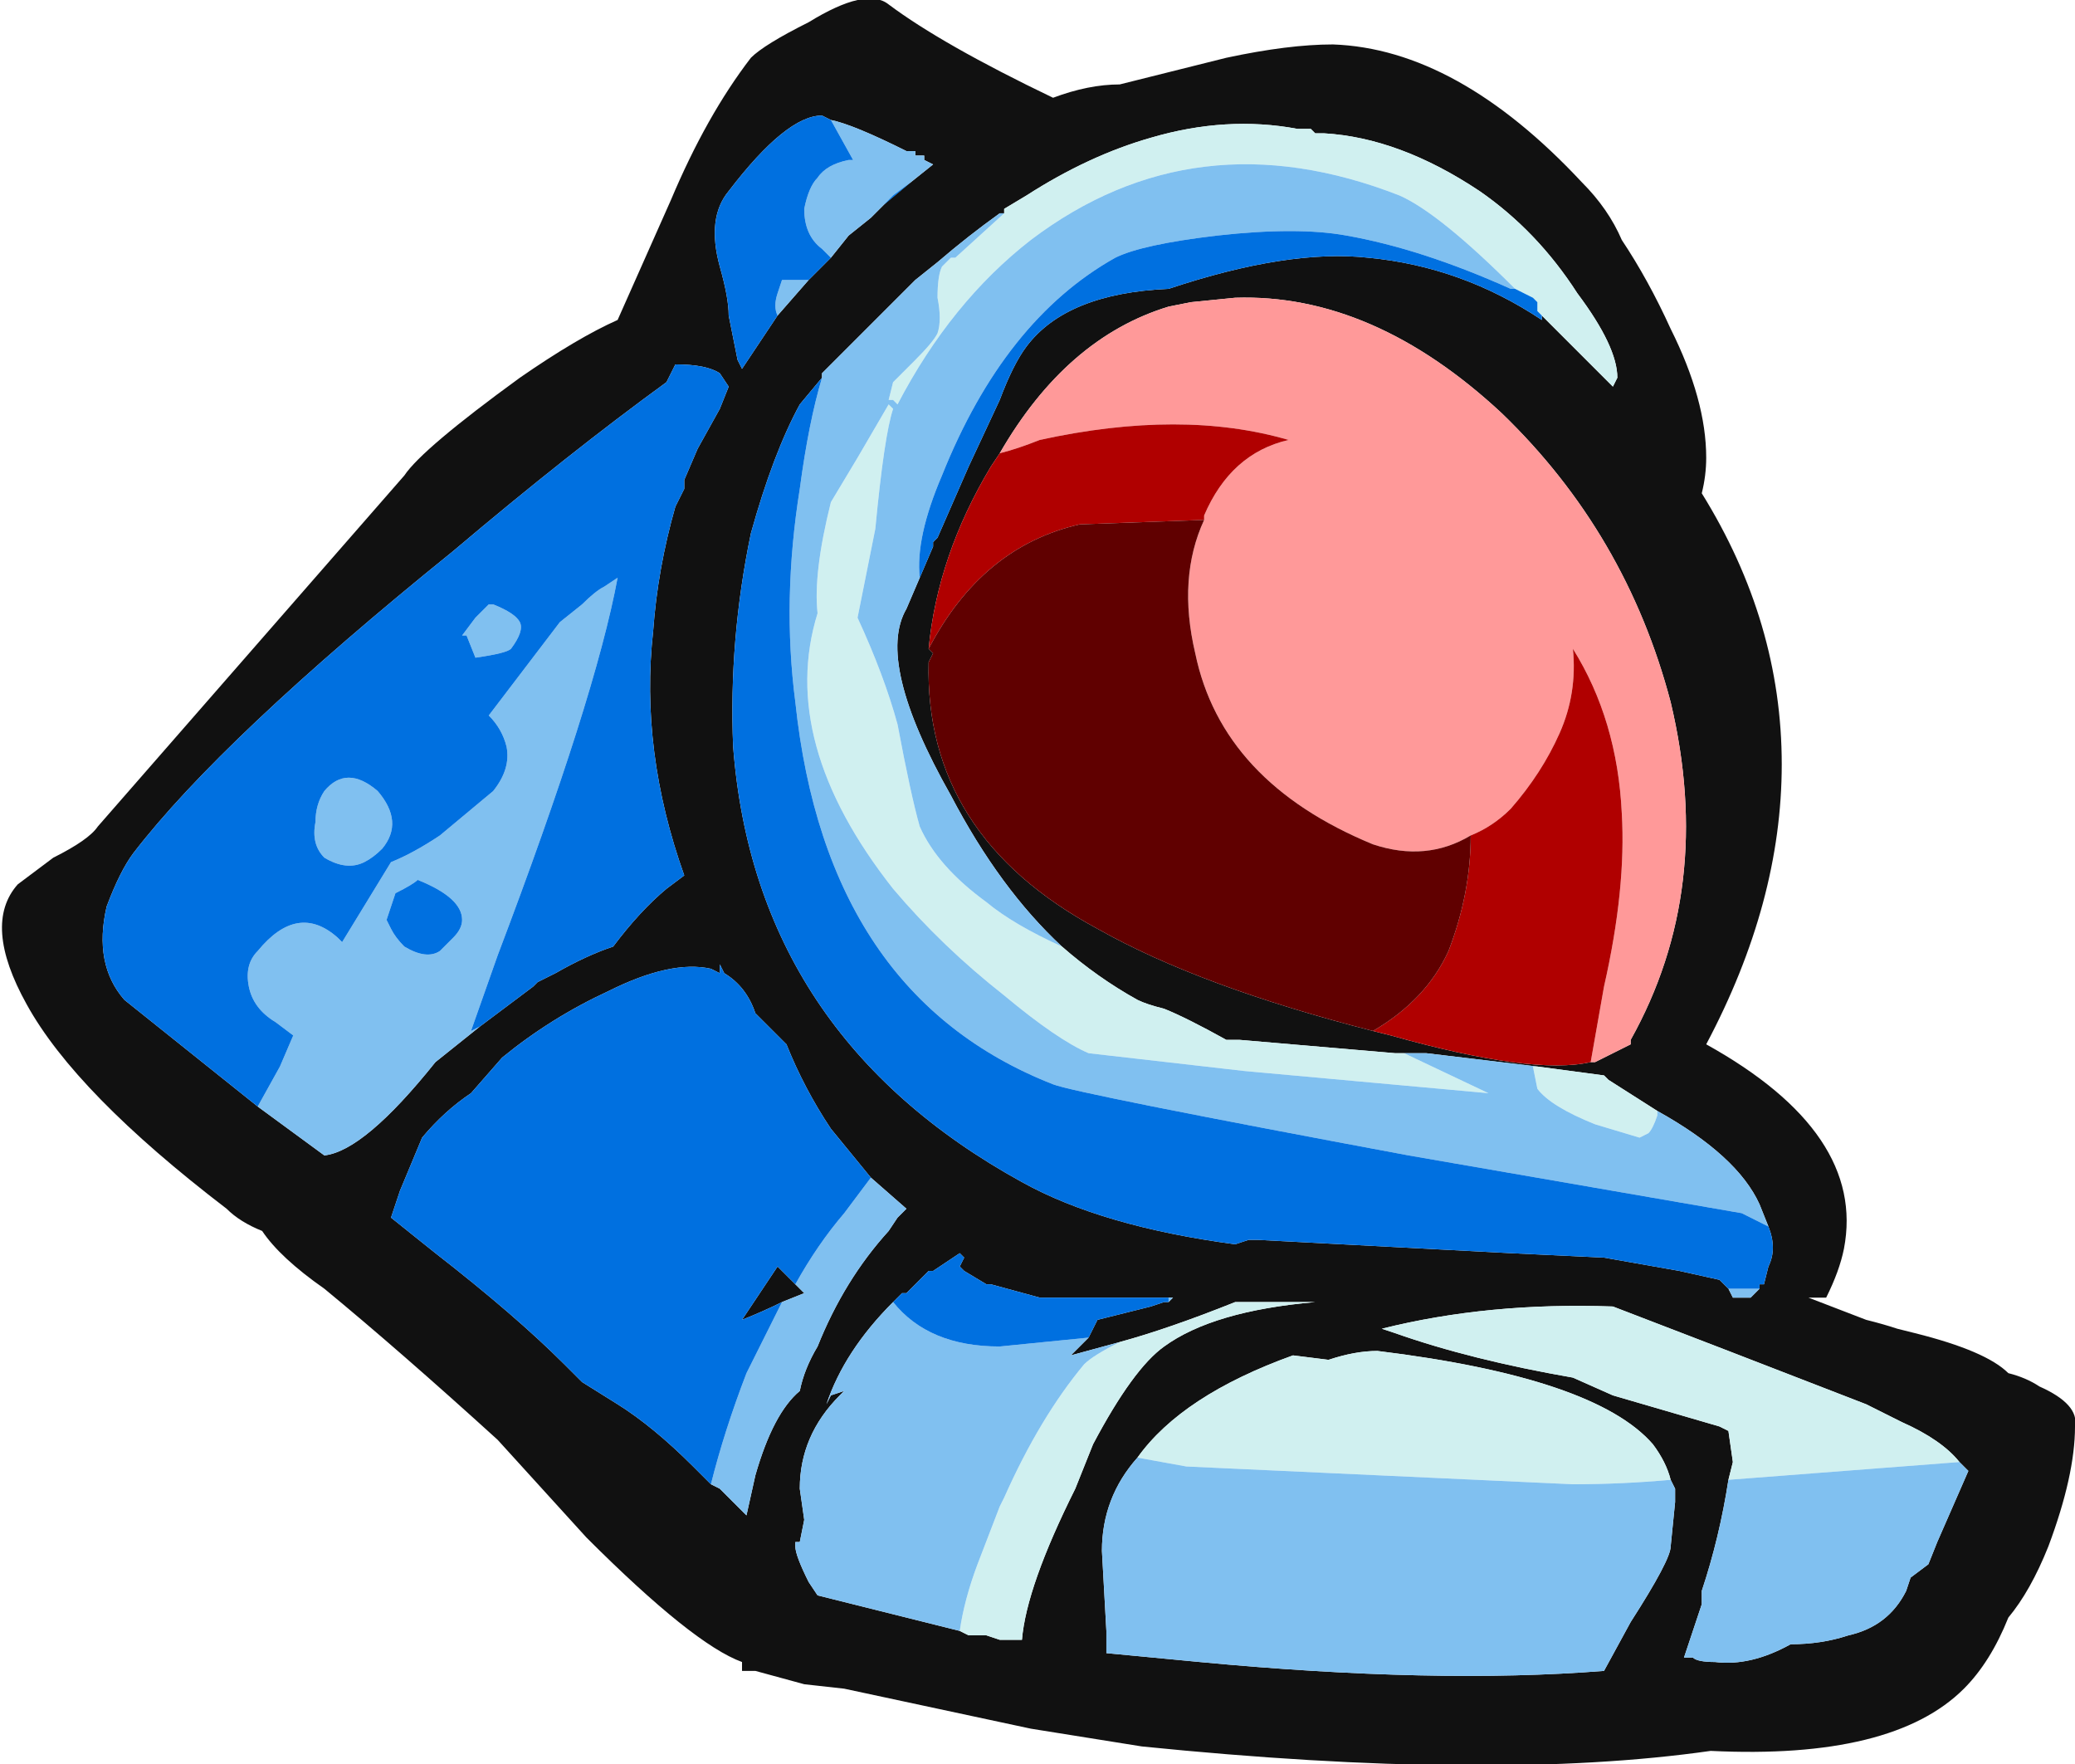 <?xml version="1.0" encoding="UTF-8" standalone="no"?>
<svg xmlns:ffdec="https://www.free-decompiler.com/flash" xmlns:xlink="http://www.w3.org/1999/xlink" ffdec:objectType="frame" height="138.95px" width="163.45px" xmlns="http://www.w3.org/2000/svg">
  <g transform="matrix(1.0, 0.0, 0.0, 1.0, 63.35, 100.8)">
    <use ffdec:characterId="1108" height="19.85" transform="matrix(7.0, 0.0, 0.0, 7.0, -63.35, -100.8)" width="23.35" xlink:href="#shape0"/>
  </g>
  <defs>
    <g id="shape0" transform="matrix(1.0, 0.0, 0.0, 1.0, 9.05, 14.4)">
      <path d="M0.05 -14.15 Q0.7 -14.55 0.95 -14.35 1.55 -13.9 2.8 -13.3 3.2 -13.45 3.55 -13.45 L4.75 -13.75 Q5.45 -13.9 5.95 -13.9 7.35 -13.85 8.75 -12.35 9.05 -12.05 9.2 -11.7 9.5 -11.25 9.75 -10.7 10.15 -9.9 10.15 -9.25 10.15 -9.05 10.1 -8.85 11.0 -7.4 11.0 -5.8 11.0 -4.25 10.15 -2.65 11.95 -1.65 11.7 -0.35 11.65 -0.1 11.5 0.2 L11.3 0.2 11.95 0.45 Q12.15 0.5 12.3 0.55 L12.5 0.6 Q13.3 0.8 13.55 1.05 13.75 1.1 13.9 1.2 14.35 1.4 14.3 1.65 14.3 2.2 14.0 3.0 13.8 3.5 13.55 3.8 13.35 4.3 13.05 4.6 12.25 5.4 10.2 5.3 7.75 5.65 3.8 5.25 L2.55 5.05 0.45 4.6 0.0 4.55 -0.55 4.4 -0.7 4.4 -0.7 4.3 Q-1.25 4.1 -2.45 2.9 L-3.45 1.8 Q-4.55 0.8 -5.4 0.1 -5.9 -0.25 -6.1 -0.55 -6.35 -0.65 -6.5 -0.8 -8.2 -2.1 -8.75 -3.1 -9.25 -4.0 -8.85 -4.45 L-8.45 -4.75 Q-8.05 -4.95 -7.95 -5.1 L-4.5 -9.05 Q-4.3 -9.35 -3.2 -10.15 -2.55 -10.6 -2.1 -10.8 L-1.5 -12.15 Q-1.1 -13.1 -0.6 -13.75 -0.45 -13.9 0.05 -14.15 M1.3 -7.9 L1.45 -8.25 1.45 -8.3 1.5 -8.35 1.85 -9.15 2.2 -9.9 Q2.35 -10.3 2.5 -10.5 2.95 -11.1 4.1 -11.15 5.45 -11.6 6.35 -11.5 7.4 -11.4 8.3 -10.8 L8.3 -10.85 8.5 -10.65 Q8.95 -10.2 9.1 -10.05 L9.15 -10.15 Q9.15 -10.5 8.7 -11.1 8.25 -11.8 7.6 -12.25 6.7 -12.85 5.85 -12.9 L5.75 -12.9 5.7 -12.95 5.55 -12.95 Q4.75 -13.1 3.9 -12.85 3.2 -12.65 2.5 -12.2 L2.25 -12.05 2.25 -12.0 2.2 -12.0 Q1.85 -11.75 1.5 -11.45 L1.25 -11.25 0.2 -10.2 0.2 -10.15 -0.05 -9.85 Q-0.35 -9.3 -0.6 -8.4 -0.85 -7.2 -0.8 -6.0 -0.55 -2.75 2.45 -1.1 3.35 -0.6 4.85 -0.4 L5.0 -0.45 5.1 -0.45 7.95 -0.3 9.0 -0.25 9.85 -0.1 10.3 0.0 10.4 0.1 10.45 0.2 10.65 0.2 10.75 0.1 10.75 0.05 10.8 0.05 10.85 -0.15 Q10.95 -0.35 10.85 -0.6 L10.75 -0.85 Q10.5 -1.4 9.6 -1.9 L9.05 -2.25 9.0 -2.3 8.25 -2.4 7.0 -2.55 6.75 -2.55 6.65 -2.55 4.9 -2.7 4.75 -2.7 Q4.3 -2.95 4.05 -3.05 3.85 -3.1 3.75 -3.15 3.3 -3.4 2.9 -3.75 2.2 -4.4 1.65 -5.45 0.8 -6.95 1.15 -7.55 L1.3 -7.9 M8.85 -2.45 L8.9 -2.45 9.3 -2.65 9.3 -2.7 Q10.25 -4.4 9.75 -6.5 9.25 -8.4 7.85 -9.75 6.4 -11.1 4.85 -11.05 L4.35 -11.0 4.1 -10.95 Q2.95 -10.6 2.2 -9.3 L2.1 -9.15 Q1.5 -8.15 1.4 -7.1 L1.45 -7.05 1.4 -6.95 Q1.35 -5.0 3.3 -3.95 4.45 -3.3 6.4 -2.8 L6.6 -2.75 Q8.2 -2.3 8.85 -2.45 M0.3 -13.05 L0.2 -13.1 Q-0.2 -13.1 -0.85 -12.25 -1.1 -11.95 -0.95 -11.4 -0.85 -11.05 -0.85 -10.85 L-0.75 -10.35 -0.7 -10.25 -0.3 -10.85 0.05 -11.25 0.3 -11.5 0.5 -11.75 0.75 -11.95 1.0 -12.2 1.2 -12.35 1.45 -12.55 1.35 -12.6 1.35 -12.65 1.25 -12.65 1.25 -12.7 1.15 -12.7 Q0.55 -13.0 0.3 -13.05 M0.75 -1.15 L0.3 -1.7 Q0.0 -2.15 -0.2 -2.65 L-0.55 -3.0 Q-0.65 -3.3 -0.9 -3.45 L-0.95 -3.55 -0.95 -3.45 -1.05 -3.5 Q-1.5 -3.6 -2.2 -3.25 -2.85 -2.95 -3.4 -2.5 L-3.75 -2.1 Q-4.05 -1.9 -4.3 -1.6 L-4.55 -1.0 -4.65 -0.7 -4.15 -0.3 Q-3.25 0.4 -2.7 0.95 L-2.5 1.15 -2.1 1.4 Q-1.7 1.65 -1.25 2.1 L-1.05 2.3 -0.95 2.35 -0.65 2.65 -0.55 2.2 Q-0.35 1.5 -0.05 1.25 0.0 1.0 0.15 0.75 0.45 0.0 0.95 -0.55 L1.05 -0.7 1.15 -0.8 0.75 -1.15 M-0.25 0.25 Q-0.45 0.35 -0.7 0.45 L-0.3 -0.15 -0.1 0.05 0.0 0.15 -0.25 0.25 M4.1 0.2 L2.65 0.2 2.1 0.05 2.05 0.05 1.8 -0.1 1.75 -0.15 1.8 -0.25 1.75 -0.3 1.45 -0.1 1.4 -0.1 1.15 0.15 1.1 0.15 1.0 0.25 Q0.45 0.8 0.25 1.4 L0.3 1.3 0.45 1.25 0.4 1.3 Q-0.05 1.75 -0.05 2.35 L0.0 2.7 -0.05 2.95 -0.1 2.95 -0.1 3.0 Q-0.1 3.1 0.05 3.4 L0.15 3.55 1.75 3.95 1.85 4.0 2.05 4.0 2.2 4.05 2.45 4.05 Q2.5 3.45 3.05 2.35 L3.25 1.85 Q3.7 1.0 4.05 0.75 4.6 0.35 5.75 0.25 L5.0 0.25 4.9 0.25 4.85 0.25 Q4.1 0.55 3.55 0.7 L3.0 0.85 3.2 0.65 3.3 0.45 3.9 0.3 4.05 0.25 4.1 0.25 4.15 0.2 4.1 0.2 M-1.35 -9.0 L-1.2 -9.35 -0.95 -9.8 -0.85 -10.05 -0.95 -10.2 Q-1.1 -10.3 -1.45 -10.3 L-1.55 -10.1 Q-2.65 -9.3 -3.95 -8.2 -6.55 -6.1 -7.55 -4.8 -7.7 -4.6 -7.85 -4.2 -8.0 -3.55 -7.65 -3.15 L-6.15 -1.95 -5.4 -1.4 Q-4.95 -1.45 -4.15 -2.45 L-3.65 -2.85 -3.05 -3.3 -3.0 -3.35 -2.8 -3.45 Q-2.45 -3.65 -2.15 -3.75 -1.85 -4.15 -1.55 -4.4 L-1.35 -4.55 Q-1.85 -5.95 -1.7 -7.3 -1.65 -8.0 -1.45 -8.7 L-1.35 -8.9 -1.35 -9.0 M13.0 2.05 Q12.8 1.8 12.35 1.6 L11.95 1.4 10.4 0.8 9.1 0.3 Q7.7 0.25 6.5 0.55 L6.65 0.6 Q7.5 0.9 8.65 1.1 L9.1 1.3 10.3 1.65 10.4 1.7 10.45 2.05 10.4 2.25 Q10.3 2.9 10.1 3.5 L10.1 3.65 9.9 4.25 10.0 4.25 Q10.05 4.3 10.25 4.3 10.65 4.35 11.1 4.1 11.45 4.1 11.75 4.0 12.2 3.9 12.4 3.5 L12.45 3.35 12.65 3.2 12.75 2.95 13.1 2.15 13.0 2.05 M3.75 2.0 Q3.35 2.45 3.35 3.05 L3.4 3.95 3.4 4.2 4.45 4.3 Q7.1 4.55 9.0 4.4 L9.3 3.85 Q9.75 3.15 9.75 3.0 L9.8 2.5 9.8 2.35 9.75 2.25 Q9.7 2.05 9.55 1.85 8.9 1.1 6.45 0.8 6.2 0.8 5.9 0.9 L5.5 0.85 Q4.25 1.3 3.75 2.0" fill="#111111" fill-rule="evenodd" stroke="none"/>
      <path d="M8.3 -10.85 L8.25 -10.9 8.25 -11.0 8.2 -11.05 8.0 -11.15 Q7.15 -12.0 6.7 -12.2 4.4 -13.1 2.55 -11.7 1.65 -11.0 1.05 -9.85 L1.0 -9.9 0.95 -9.9 1.0 -10.1 1.25 -10.35 Q1.45 -10.55 1.5 -10.65 1.55 -10.8 1.5 -11.05 1.5 -11.3 1.55 -11.4 L1.65 -11.5 1.7 -11.5 2.25 -12.0 2.25 -12.05 2.5 -12.2 Q3.2 -12.65 3.9 -12.85 4.75 -13.1 5.55 -12.95 L5.7 -12.95 5.75 -12.9 5.85 -12.9 Q6.7 -12.85 7.6 -12.25 8.25 -11.8 8.7 -11.1 9.15 -10.5 9.15 -10.15 L9.1 -10.05 Q8.95 -10.2 8.5 -10.65 L8.3 -10.85 M9.6 -1.9 L9.6 -1.85 Q9.55 -1.7 9.5 -1.65 L9.4 -1.6 8.9 -1.75 Q8.4 -1.95 8.25 -2.15 L8.2 -2.4 8.25 -2.4 9.0 -2.3 9.05 -2.25 9.6 -1.9 M6.75 -2.55 L7.7 -2.1 4.95 -2.35 3.2 -2.55 Q2.85 -2.7 2.25 -3.2 1.55 -3.75 1.0 -4.4 -0.3 -6.05 0.15 -7.5 0.1 -7.95 0.3 -8.75 L0.6 -9.25 0.95 -9.85 1.0 -9.8 Q0.9 -9.5 0.8 -8.45 L0.6 -7.45 Q0.9 -6.8 1.05 -6.25 1.2 -5.45 1.3 -5.1 1.5 -4.65 2.05 -4.25 2.35 -4.0 2.9 -3.75 3.3 -3.4 3.75 -3.15 3.85 -3.1 4.05 -3.05 4.3 -2.95 4.75 -2.7 L4.9 -2.7 6.65 -2.55 6.75 -2.55 M3.55 0.7 Q4.1 0.55 4.85 0.25 L4.9 0.25 5.0 0.25 5.75 0.25 Q4.6 0.35 4.05 0.75 3.7 1.0 3.25 1.85 L3.05 2.35 Q2.5 3.45 2.45 4.05 L2.2 4.05 2.05 4.0 1.85 4.0 1.75 3.95 Q1.8 3.6 1.95 3.2 L2.2 2.55 2.25 2.45 Q2.65 1.55 3.15 0.95 3.25 0.85 3.55 0.7 M10.4 2.25 L10.45 2.05 10.4 1.7 10.3 1.65 9.1 1.3 8.65 1.1 Q7.5 0.9 6.65 0.6 L6.5 0.55 Q7.7 0.25 9.1 0.3 L10.4 0.8 11.95 1.4 12.35 1.6 Q12.8 1.8 13.0 2.05 L10.4 2.25 M3.75 2.0 Q4.25 1.3 5.5 0.85 L5.9 0.9 Q6.2 0.8 6.45 0.8 8.9 1.1 9.55 1.85 9.7 2.05 9.75 2.25 9.2 2.3 8.65 2.3 L4.3 2.1 3.75 2.0" fill="#d0f0f0" fill-rule="evenodd" stroke="none"/>
      <path d="M8.0 -11.15 L7.95 -11.15 Q6.95 -11.6 6.1 -11.75 5.55 -11.85 4.65 -11.75 3.8 -11.65 3.5 -11.5 2.25 -10.8 1.55 -9.05 1.25 -8.35 1.3 -7.9 L1.15 -7.55 Q0.8 -6.95 1.65 -5.45 2.2 -4.4 2.9 -3.75 2.35 -4.0 2.05 -4.25 1.5 -4.65 1.3 -5.1 1.2 -5.45 1.05 -6.25 0.9 -6.8 0.6 -7.45 L0.8 -8.45 Q0.9 -9.5 1.0 -9.8 L0.95 -9.85 0.6 -9.25 0.3 -8.75 Q0.1 -7.95 0.15 -7.5 -0.3 -6.05 1.0 -4.4 1.55 -3.75 2.25 -3.2 2.85 -2.7 3.2 -2.55 L4.95 -2.35 7.7 -2.1 6.75 -2.55 7.0 -2.55 8.25 -2.4 8.2 -2.4 8.25 -2.15 Q8.4 -1.95 8.9 -1.75 L9.4 -1.6 9.5 -1.65 Q9.55 -1.7 9.6 -1.85 L9.6 -1.9 Q10.5 -1.4 10.75 -0.85 L10.85 -0.6 10.55 -0.75 6.8 -1.4 Q3.05 -2.1 2.8 -2.2 0.25 -3.2 -0.1 -6.5 -0.25 -7.65 -0.05 -8.9 0.05 -9.65 0.2 -10.15 L0.2 -10.2 1.25 -11.25 1.5 -11.45 Q1.85 -11.75 2.2 -12.0 L2.25 -12.0 2.25 -12.05 2.25 -12.0 1.7 -11.5 1.65 -11.5 1.55 -11.4 Q1.5 -11.3 1.5 -11.05 1.55 -10.8 1.5 -10.65 1.45 -10.55 1.25 -10.35 L1.0 -10.1 0.95 -9.9 1.0 -9.9 1.05 -9.85 Q1.65 -11.0 2.55 -11.7 4.4 -13.1 6.7 -12.2 7.15 -12.0 8.0 -11.15 M0.3 -13.05 Q0.55 -13.0 1.15 -12.7 L1.25 -12.7 1.25 -12.65 1.35 -12.65 1.35 -12.6 1.45 -12.55 1.2 -12.35 0.9 -12.1 0.75 -11.95 0.5 -11.75 0.3 -11.5 0.2 -11.6 Q0.0 -11.75 0.0 -12.05 0.05 -12.3 0.15 -12.4 0.25 -12.55 0.5 -12.6 L0.55 -12.6 0.3 -13.05 M0.05 -11.25 L-0.3 -10.85 Q-0.35 -10.95 -0.3 -11.1 L-0.25 -11.25 0.05 -11.25 M-0.1 0.05 Q0.15 -0.4 0.45 -0.75 L0.75 -1.15 1.15 -0.8 1.05 -0.7 0.95 -0.55 Q0.45 0.0 0.15 0.75 0.0 1.0 -0.05 1.25 -0.35 1.5 -0.55 2.2 L-0.65 2.65 -0.95 2.35 -1.05 2.3 Q-0.9 1.7 -0.65 1.05 L-0.25 0.25 0.0 0.15 -0.1 0.05 M4.1 0.2 L4.15 0.2 4.1 0.25 4.1 0.2 M3.2 0.65 L3.0 0.85 3.55 0.7 Q3.25 0.85 3.15 0.95 2.65 1.55 2.25 2.45 L2.2 2.55 1.95 3.2 Q1.8 3.6 1.75 3.95 L0.15 3.55 0.05 3.4 Q-0.1 3.1 -0.1 3.0 L-0.1 2.95 -0.05 2.95 0.0 2.7 -0.05 2.35 Q-0.05 1.75 0.4 1.3 L0.45 1.25 0.3 1.3 0.25 1.4 Q0.45 0.8 1.0 0.25 1.4 0.75 2.2 0.75 L3.2 0.65 M4.9 0.25 L5.0 0.25 4.9 0.25 M10.75 0.1 L10.65 0.2 10.45 0.2 10.4 0.1 10.75 0.1 M-3.7 -7.45 L-3.55 -7.6 -3.5 -7.6 Q-3.25 -7.5 -3.2 -7.4 -3.15 -7.3 -3.3 -7.1 -3.35 -7.05 -3.7 -7.0 L-3.8 -7.25 -3.85 -7.25 -3.7 -7.45 M-1.35 -9.0 L-1.35 -8.9 -1.35 -9.0 M-3.65 -2.85 L-4.15 -2.45 Q-4.95 -1.45 -5.4 -1.4 L-6.15 -1.95 -5.9 -2.4 -5.75 -2.75 -5.95 -2.9 Q-6.2 -3.05 -6.25 -3.3 -6.3 -3.55 -6.15 -3.7 -5.7 -4.25 -5.25 -3.85 L-5.2 -3.8 -4.65 -4.7 Q-4.4 -4.8 -4.1 -5.0 L-3.5 -5.5 Q-3.3 -5.75 -3.35 -6.0 -3.4 -6.2 -3.55 -6.35 L-2.75 -7.4 -2.5 -7.6 Q-2.35 -7.75 -2.25 -7.8 L-2.1 -7.9 Q-2.35 -6.55 -3.45 -3.65 L-3.75 -2.8 -3.65 -2.85 M-5.4 -5.5 Q-5.15 -5.8 -4.8 -5.5 -4.5 -5.15 -4.75 -4.85 -4.85 -4.75 -4.95 -4.7 -5.15 -4.6 -5.4 -4.75 -5.55 -4.9 -5.5 -5.15 -5.5 -5.35 -5.4 -5.5 M-4.5 -3.75 Q-4.25 -3.6 -4.1 -3.7 L-3.95 -3.85 Q-3.85 -3.95 -3.85 -4.05 -3.85 -4.3 -4.35 -4.5 -4.4 -4.45 -4.6 -4.35 L-4.7 -4.05 -4.65 -3.95 Q-4.6 -3.85 -4.5 -3.75 M13.0 2.05 L13.1 2.15 12.75 2.95 12.65 3.2 12.45 3.35 12.4 3.5 Q12.2 3.9 11.75 4.0 11.45 4.1 11.1 4.1 10.65 4.35 10.25 4.3 10.05 4.3 10.0 4.25 L9.9 4.25 10.1 3.65 10.1 3.5 Q10.3 2.9 10.4 2.25 L13.0 2.05 M9.75 2.25 L9.8 2.35 9.8 2.5 9.75 3.0 Q9.75 3.15 9.3 3.85 L9.0 4.4 Q7.1 4.55 4.45 4.3 L3.4 4.2 3.4 3.95 3.35 3.05 Q3.35 2.45 3.75 2.0 L4.3 2.1 8.65 2.3 Q9.2 2.3 9.75 2.25" fill="#80c0f0" fill-rule="evenodd" stroke="none"/>
      <path d="M8.0 -11.15 L8.2 -11.05 8.25 -11.0 8.25 -10.9 8.3 -10.85 8.3 -10.8 Q7.4 -11.4 6.35 -11.5 5.45 -11.6 4.1 -11.15 2.95 -11.1 2.5 -10.5 2.35 -10.3 2.2 -9.9 L1.85 -9.15 1.5 -8.35 1.45 -8.3 1.45 -8.25 1.3 -7.9 Q1.25 -8.35 1.55 -9.05 2.25 -10.8 3.5 -11.5 3.8 -11.65 4.65 -11.75 5.55 -11.85 6.1 -11.75 6.95 -11.6 7.95 -11.15 L8.0 -11.15 M-0.3 -10.85 L-0.7 -10.25 -0.75 -10.35 -0.85 -10.85 Q-0.85 -11.05 -0.95 -11.4 -1.1 -11.95 -0.85 -12.25 -0.2 -13.1 0.2 -13.1 L0.3 -13.05 0.55 -12.6 0.5 -12.6 Q0.25 -12.55 0.15 -12.4 0.05 -12.3 0.0 -12.05 0.0 -11.75 0.2 -11.6 L0.3 -11.5 0.05 -11.25 -0.25 -11.25 -0.3 -11.1 Q-0.35 -10.95 -0.3 -10.85 M1.2 -12.35 L1.0 -12.2 0.75 -11.95 0.9 -12.1 1.2 -12.35 M0.2 -10.15 Q0.05 -9.65 -0.05 -8.9 -0.25 -7.65 -0.1 -6.5 0.25 -3.2 2.8 -2.2 3.05 -2.1 6.8 -1.4 L10.55 -0.75 10.85 -0.6 Q10.95 -0.35 10.85 -0.15 L10.8 0.05 10.75 0.05 10.75 0.1 10.4 0.1 10.3 0.0 9.85 -0.1 9.0 -0.25 7.95 -0.3 5.1 -0.45 5.0 -0.45 4.85 -0.4 Q3.35 -0.6 2.45 -1.1 -0.55 -2.75 -0.8 -6.0 -0.85 -7.2 -0.6 -8.4 -0.35 -9.3 -0.05 -9.85 L0.2 -10.15 M0.75 -1.15 L0.45 -0.75 Q0.15 -0.4 -0.1 0.05 L-0.3 -0.15 -0.7 0.45 Q-0.45 0.35 -0.25 0.25 L-0.65 1.05 Q-0.9 1.7 -1.05 2.3 L-1.25 2.1 Q-1.7 1.65 -2.1 1.4 L-2.5 1.15 -2.7 0.95 Q-3.25 0.4 -4.15 -0.3 L-4.65 -0.7 -4.55 -1.0 -4.3 -1.6 Q-4.05 -1.9 -3.75 -2.1 L-3.4 -2.5 Q-2.85 -2.95 -2.2 -3.25 -1.5 -3.6 -1.05 -3.5 L-0.95 -3.45 -0.95 -3.55 -0.9 -3.45 Q-0.65 -3.3 -0.55 -3.0 L-0.2 -2.65 Q0.0 -2.15 0.3 -1.7 L0.75 -1.15 M1.0 0.25 L1.1 0.15 1.15 0.15 1.4 -0.1 1.45 -0.1 1.75 -0.3 1.8 -0.25 1.75 -0.15 1.8 -0.1 2.05 0.05 2.1 0.05 2.65 0.2 4.1 0.2 4.1 0.25 4.05 0.25 3.9 0.3 3.3 0.45 3.2 0.65 2.2 0.75 Q1.4 0.75 1.0 0.25 M-3.7 -7.45 L-3.85 -7.25 -3.8 -7.25 -3.7 -7.0 Q-3.35 -7.05 -3.3 -7.1 -3.15 -7.3 -3.2 -7.4 -3.25 -7.5 -3.5 -7.6 L-3.55 -7.6 -3.7 -7.45 M-6.15 -1.95 L-7.65 -3.15 Q-8.0 -3.55 -7.85 -4.2 -7.7 -4.6 -7.55 -4.8 -6.55 -6.1 -3.95 -8.2 -2.65 -9.3 -1.55 -10.1 L-1.45 -10.3 Q-1.1 -10.3 -0.95 -10.2 L-0.85 -10.05 -0.95 -9.8 -1.2 -9.35 -1.35 -9.0 -1.35 -8.9 -1.45 -8.7 Q-1.65 -8.0 -1.7 -7.3 -1.85 -5.95 -1.35 -4.55 L-1.55 -4.4 Q-1.85 -4.15 -2.15 -3.75 -2.45 -3.65 -2.8 -3.45 L-3.0 -3.35 -3.05 -3.3 -3.65 -2.85 -3.75 -2.8 -3.45 -3.65 Q-2.35 -6.55 -2.1 -7.9 L-2.25 -7.8 Q-2.35 -7.75 -2.5 -7.6 L-2.75 -7.4 -3.55 -6.35 Q-3.4 -6.2 -3.35 -6.0 -3.3 -5.75 -3.5 -5.5 L-4.1 -5.0 Q-4.4 -4.8 -4.65 -4.7 L-5.2 -3.8 -5.25 -3.85 Q-5.7 -4.25 -6.15 -3.7 -6.3 -3.55 -6.25 -3.3 -6.2 -3.05 -5.95 -2.9 L-5.75 -2.75 -5.9 -2.4 -6.15 -1.95 M-5.4 -5.5 Q-5.5 -5.35 -5.5 -5.15 -5.55 -4.9 -5.4 -4.75 -5.15 -4.6 -4.95 -4.7 -4.85 -4.75 -4.75 -4.85 -4.5 -5.15 -4.8 -5.5 -5.15 -5.8 -5.4 -5.5 M-4.5 -3.75 Q-4.6 -3.85 -4.65 -3.95 L-4.7 -4.05 -4.6 -4.35 Q-4.4 -4.45 -4.35 -4.5 -3.85 -4.3 -3.85 -4.05 -3.85 -3.95 -3.95 -3.85 L-4.1 -3.7 Q-4.25 -3.6 -4.5 -3.75" fill="#0070e0" fill-rule="evenodd" stroke="none"/>
      <path d="M2.2 -9.3 Q2.95 -10.6 4.1 -10.95 L4.35 -11.0 4.85 -11.05 Q6.4 -11.1 7.85 -9.75 9.25 -8.4 9.75 -6.5 10.25 -4.4 9.3 -2.7 L9.3 -2.65 8.9 -2.45 8.85 -2.45 9.0 -3.3 Q9.25 -4.4 9.2 -5.25 9.15 -6.3 8.65 -7.1 8.7 -6.6 8.5 -6.15 8.3 -5.7 7.95 -5.3 7.75 -5.1 7.5 -5.0 7.0 -4.7 6.4 -4.9 4.7 -5.6 4.4 -7.05 4.2 -7.9 4.5 -8.55 L4.5 -8.6 Q4.8 -9.3 5.45 -9.45 4.25 -9.8 2.65 -9.45 2.4 -9.35 2.2 -9.3" fill="#ff9999" fill-rule="evenodd" stroke="none"/>
      <path d="M8.85 -2.45 Q8.2 -2.3 6.6 -2.75 L6.4 -2.8 Q7.0 -3.15 7.25 -3.7 7.5 -4.35 7.5 -5.0 7.75 -5.1 7.95 -5.3 8.3 -5.7 8.5 -6.15 8.7 -6.6 8.65 -7.1 9.15 -6.3 9.2 -5.25 9.25 -4.4 9.0 -3.3 L8.85 -2.45 M1.4 -7.1 Q1.5 -8.15 2.1 -9.15 L2.2 -9.3 Q2.4 -9.35 2.65 -9.45 4.25 -9.8 5.45 -9.45 4.8 -9.3 4.5 -8.6 L4.5 -8.55 3.1 -8.5 Q2.0 -8.25 1.4 -7.1" fill="#b00000" fill-rule="evenodd" stroke="none"/>
      <path d="M6.4 -2.8 Q4.45 -3.3 3.3 -3.95 1.35 -5.0 1.4 -6.95 L1.45 -7.05 1.4 -7.1 Q2.0 -8.25 3.1 -8.5 L4.5 -8.55 Q4.2 -7.9 4.4 -7.05 4.7 -5.6 6.4 -4.9 7.0 -4.7 7.5 -5.0 7.5 -4.35 7.25 -3.7 7.0 -3.15 6.4 -2.8" fill="#600000" fill-rule="evenodd" stroke="none"/>
    </g>
  </defs>
</svg>
